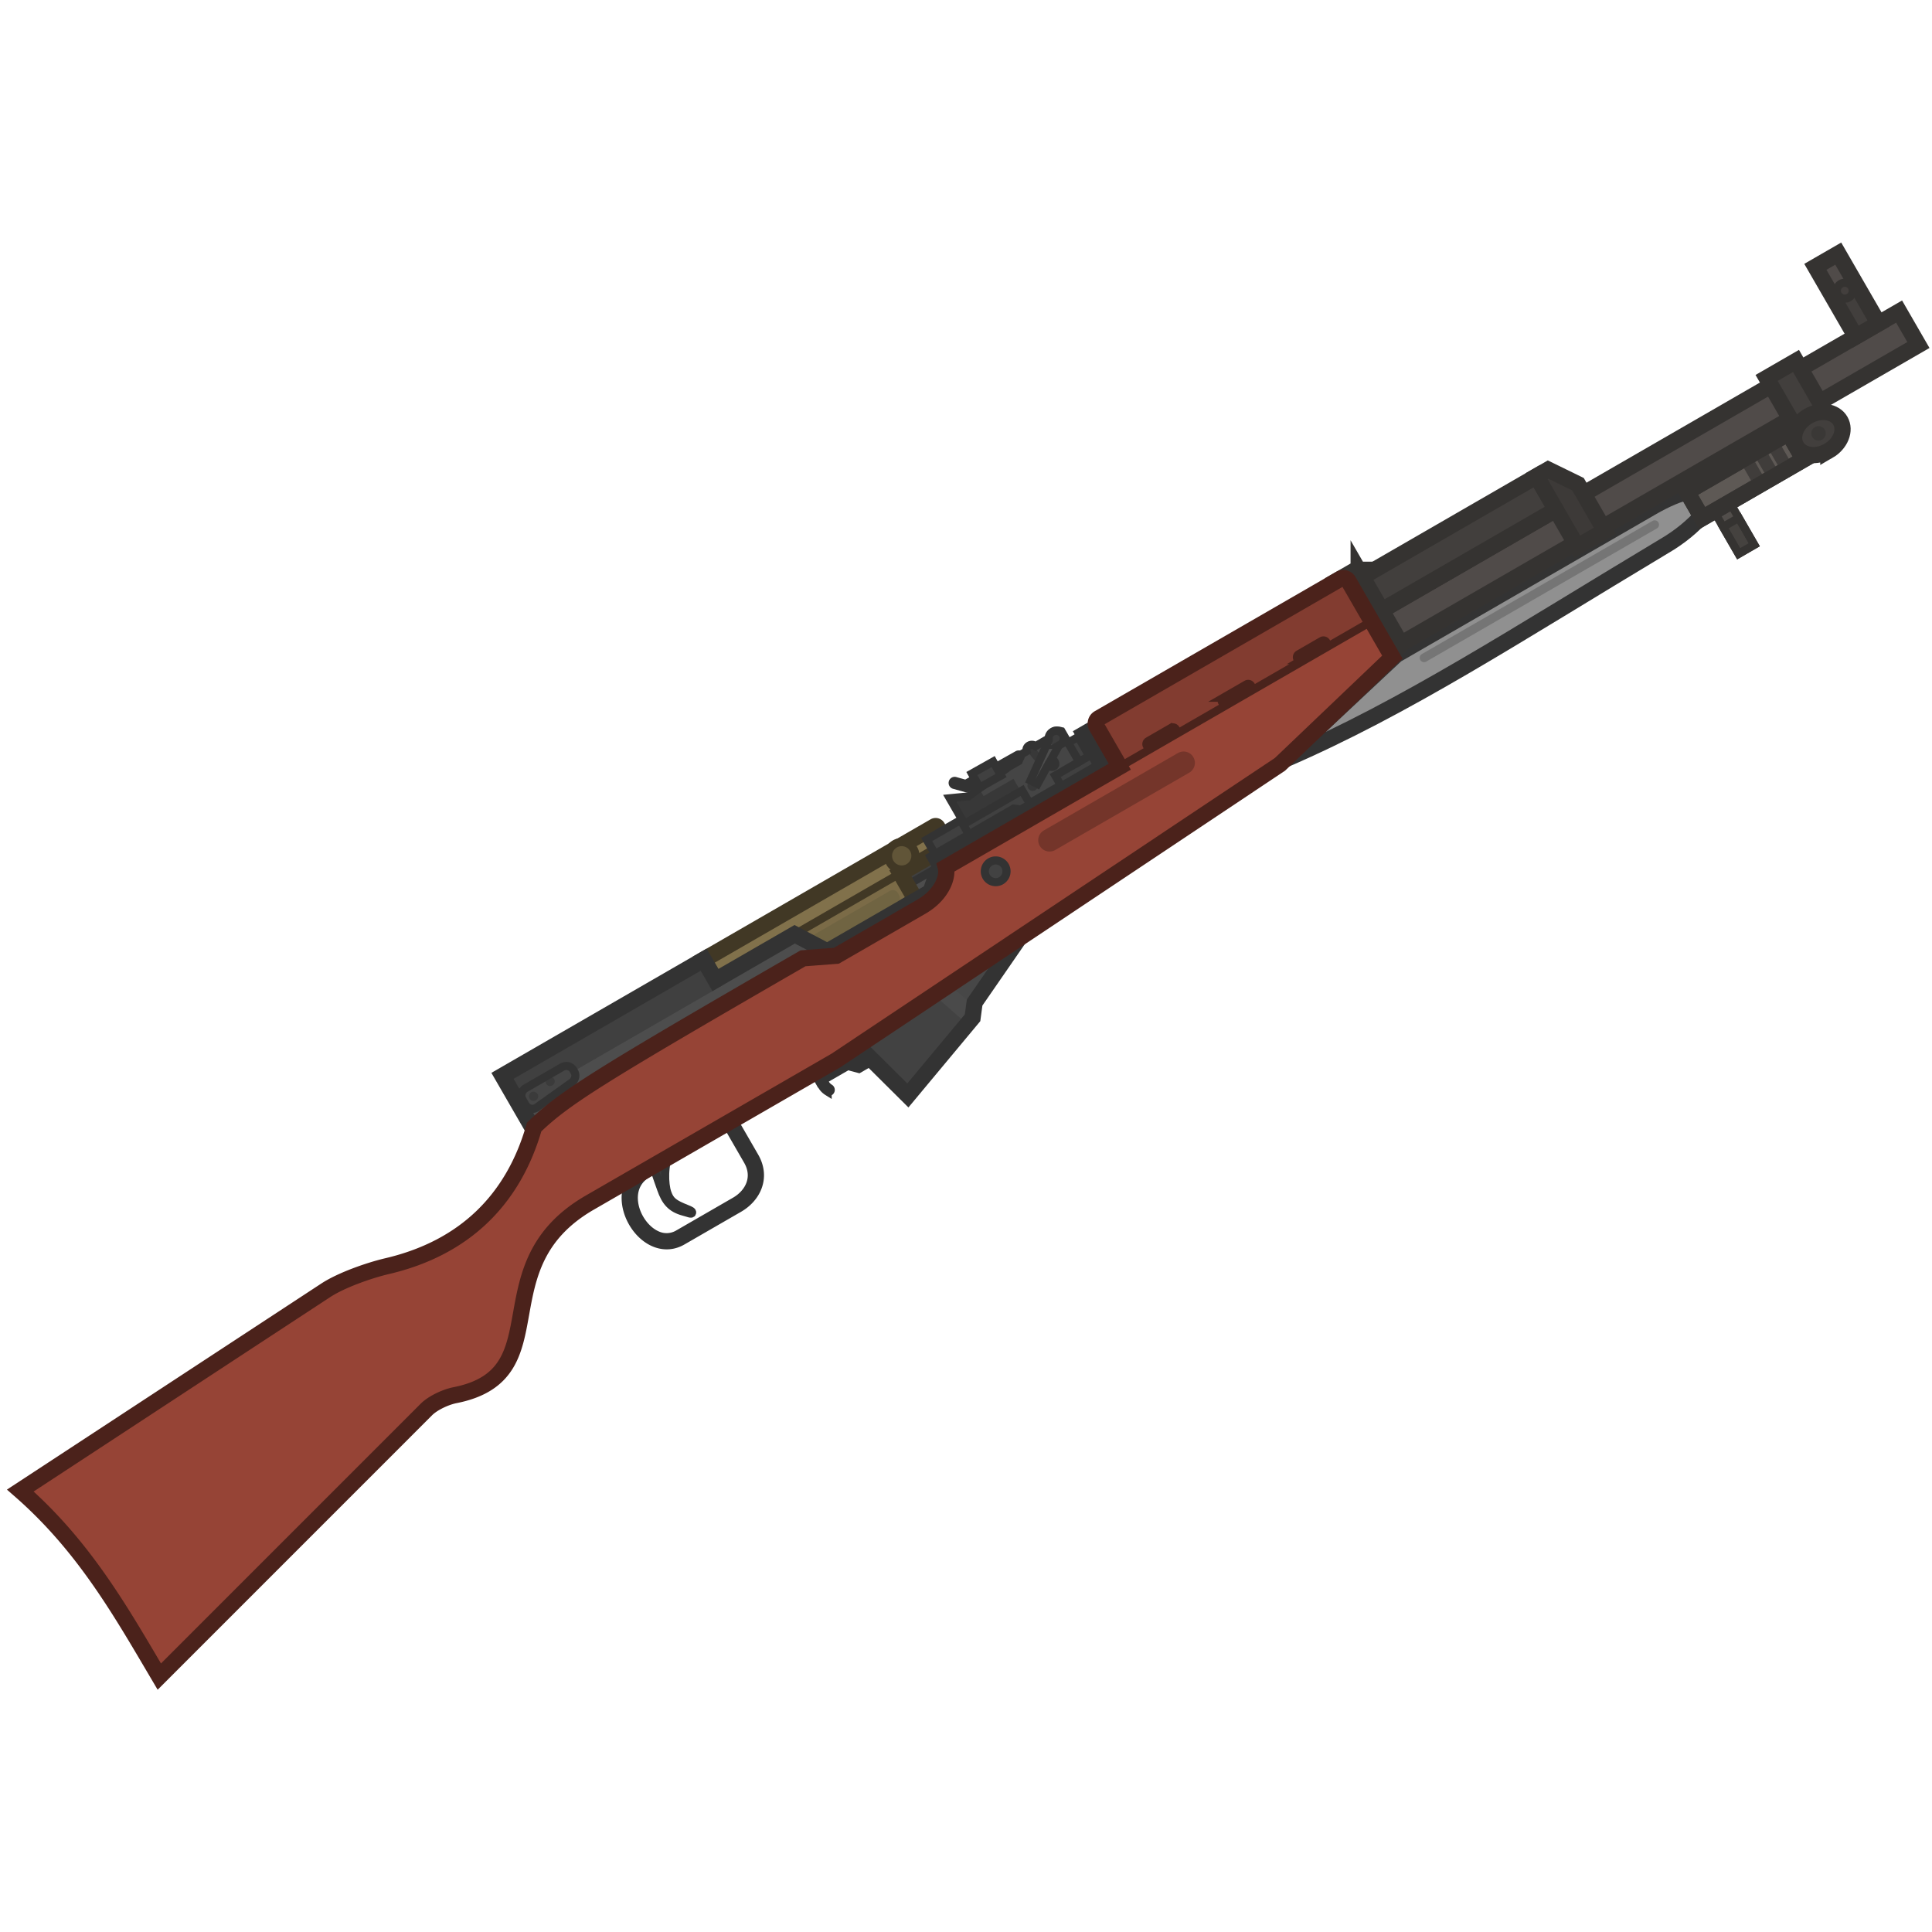 <svg xmlns="http://www.w3.org/2000/svg" width="110" height="110" fill="none" viewBox="0 0 110 110"><g clip-path="url(#a)"><path fill="#524E4B" d="m98.07 27.879-.892.515 1.813 3.14.891-.516z"/><path fill="#45423F" stroke="#353331" stroke-linecap="round" stroke-miterlimit="3.994" stroke-width="0.462" d="m98.998 29.484-.892.515.886 1.535.891-.515z"/><path fill="#404040" d="m61.887 42.814-7.074 4.084.448.778 7.074-4.084z"/><path fill="#404040" stroke="#333" stroke-linecap="round" stroke-miterlimit="3.994" stroke-width="0.462" d="m61.39 41.955-.607.35.627 1.085.606-.35z"/><path fill="#454545" fill-rule="evenodd" d="m54.076 45.45.837 1.45 3.285-1.897.423.733 1.777-1.026-.32-.554 1.36-.786-1.004-1.74c-.42-.117-.583.026-.685.396l-.79.456c-.227-.196-.58.004-.51.295l-.31.179-.14.377-.556.32-2.31 1.693z" clip-rule="evenodd"/><path fill="#383838" d="M58.916 42.524a.231.231 0 0 0-.4.23c.154.267.309.478.525.638s.474.254.808.324a.231.231 0 0 0 .094-.453c-.3-.062-.486-.138-.627-.243s-.26-.253-.4-.496"/><path fill="#404040" d="m53.981 48.15-2.717 1.57.888 1.538 2.717-1.57z"/><path fill="#4D4D4D" stroke="#333" stroke-linecap="round" stroke-miterlimit="3.994" stroke-width="0.462" d="m53.865 49.119-2.432 1.404a.35.35 0 0 0-.128.476l.62 1.074c.096.167.31.224.476.127l2.433-1.404a.35.35 0 0 0 .128-.476l-.62-1.074a.35.35 0 0 0-.477-.128Z"/><path fill="#7B6B47" fill-rule="evenodd" d="m40.732 55.8 10.532-6.08.888 1.538-10.532 6.08z" clip-rule="evenodd"/><path fill="#81714B" fill-rule="evenodd" stroke="#413825" stroke-miterlimit="3.994" stroke-width="0.462" d="m40.063 54.642 13.15-7.592a.115.115 0 0 1 .157.042l.612 1.06-13.25 7.649z" clip-rule="evenodd"/><path stroke="#413825" stroke-miterlimit="3.994" stroke-width="0.924" d="m53.212 47.05-13.15 7.592 1.558 2.697 10.532-6.08-.888-1.539 2.718-1.569-.612-1.06a.115.115 0 0 0-.158-.041Z"/><path fill="#706442" d="m50.65 50.732-4.496 2.596c-.167.096-.235.29-.152.434l.096.168c.084.143.286.182.453.085l4.496-2.595c.167-.097.235-.291.152-.435l-.097-.167c-.083-.144-.286-.182-.452-.086"/><path fill="#4D4D4D" d="m40.062 54.64-11.453 6.613 2.344 4.06L65.544 45.34l-2.49-4.312-1.34.774 1.074 1.861-4.63 2.673-.394-.06-4.474 2.582.235.407-.549 1.515-5.873 3.39-1.857-.977-4.514 2.606z"/><path fill="#404040" stroke="#333" stroke-linecap="round" stroke-miterlimit="3.994" stroke-width="0.462" d="m54.69 46.69-1.928 1.113.968 1.677 1.929-1.113z"/><path fill="#404040" d="m40.223 54.522-11.52 6.65.913 1.581 11.52-6.65z"/><path stroke="#333" stroke-linecap="round" stroke-miterlimit="3.994" stroke-width="0.924" d="m40.062 54.64-11.453 6.613 2.344 4.06L65.544 45.34l-2.49-4.312-1.34.774 1.074 1.861-4.63 2.673-.394-.06-4.474 2.582.235.407-.549 1.515-5.873 3.39-1.857-.977-4.514 2.606z"/><path fill="#424242" fill-rule="evenodd" d="m48.356 59.06 3.333 3.31 3.685-4.423.116-.865 2.615-3.787-2.237.19z" clip-rule="evenodd"/><path fill="#4A4A4A" d="m55.072 58.31.303-.363.117-.864 2.614-3.787-2.236.19-3.413 2.533z"/><path fill="#474747" d="m55.462 57.3.03-.217 2.614-3.787-2.237.19-2.578 1.913z"/><path stroke="#333" stroke-linecap="round" stroke-miterlimit="3.994" stroke-width="0.924" d="m48.356 59.06 3.333 3.31 3.685-4.423.116-.865 2.615-3.787-2.237.19z" clip-rule="evenodd"/><path fill="#404040" stroke="#333" stroke-linecap="round" stroke-miterlimit="3.994" stroke-width="0.462" d="M46.862 61.282a.115.115 0 1 0-.228.04c.066.37.181.64.488.831a.115.115 0 0 0 .122-.196c-.228-.142-.322-.335-.382-.675Z"/><path fill="#3B3B3B" stroke="#333" stroke-linecap="round" stroke-miterlimit="3.994" stroke-width="0.924" d="m49.082 59.954.233.403-.445.257-.635-.17-1.487.858-.744-1.29.197-.113 2.137-1.234z"/><path fill="#3B3B3B" fill-rule="evenodd" stroke="#333" stroke-miterlimit="3.994" stroke-width="0.462" d="M37.525 65.513c-.231.11-.443.123-.413.377.07.6.284 1.104.528 1.808.244.703.56 1.099 1.283 1.292.248.059.457.175.484.06.019-.08-.078-.132-.3-.22-.74-.294-.949-.45-1.113-.924-.164-.473-.218-1.608.167-2.34.083-.157-.406-.161-.636-.053Z" clip-rule="evenodd"/><path fill="#404040" stroke="#333" stroke-linecap="round" stroke-miterlimit="3.994" stroke-width="0.462" d="M41.741 63.73a.231.231 0 0 0-.4.231l1.228 2.126c.273.474.291.927.15 1.319-.143.397-.456.748-.872.987l-3.222 1.86a1.3 1.3 0 0 1-1.245.054c-.396-.183-.752-.542-.992-.981s-.35-.938-.284-1.39c.066-.444.305-.854.794-1.137a.231.231 0 0 0-.231-.4c-.616.356-.934.891-1.02 1.469-.084.57.058 1.17.336 1.68.277.508.7.946 1.203 1.178.51.236 1.1.257 1.67-.072l3.222-1.86c.493-.285.89-.715 1.076-1.232.188-.523.154-1.118-.185-1.706z"/><path fill="#909090" fill-rule="evenodd" stroke="#333" stroke-linecap="round" stroke-miterlimit="3.994" stroke-width="0.924" d="M96.98 29.269c-.547.652-1.339 1.31-2.246 1.835-8.429 5.054-14.66 9.149-21.63 12.161L79.5 37.28l14.573-8.414c.674-.389 1.571-.817 2.17-.872z" clip-rule="evenodd"/><path stroke="#353331" stroke-linecap="round" stroke-miterlimit="3.994" stroke-width="0.462" d="m98.07 27.879-.892.515 1.813 3.14.891-.516z"/><path fill="#5E5955" stroke="#353331" stroke-linecap="round" stroke-miterlimit="3.994" stroke-width="0.924" d="m101.829 24.665-5.78 3.337.865 1.499 5.78-3.338z"/><path fill="#757575" d="m94.087 29.659-13.13 7.58a.247.247 0 1 0 .247.429l13.13-7.581a.247.247 0 1 0-.247-.428"/><path fill="#504B49" fill-rule="evenodd" stroke="#353331" stroke-linecap="round" stroke-miterlimit="3.994" stroke-width="0.924" d="m74.633 37.077 33.494-19.338 1.099 1.904-33.494 19.338z" clip-rule="evenodd"/><path fill="#423F3D" fill-rule="evenodd" d="m73.967 34.923 13.52-7.806 1.099 1.904-13.52 7.806z" clip-rule="evenodd"/><path fill="#353331" d="m73.967 34.923-.231-.4-.4.23.23.4zm13.52-7.806.4-.23-.231-.401-.4.231zm1.099 1.904.23.4.4-.231-.23-.4zm-13.52 7.806-.4.23.23.4.4-.23zm-.868-1.504 13.52-7.806-.462-.8-13.52 7.806zm12.889-7.975 1.099 1.904.8-.462-1.1-1.904zm1.268 1.273-13.52 7.805.462.8 13.52-7.805zm-12.889 7.975-1.1-1.904-.8.462 1.1 1.903z"/><path fill="#757575" stroke="#353331" stroke-linecap="round" stroke-miterlimit="3.994" stroke-width="0.924" d="m77.2 32.442-1.134.654 2.508 4.344 1.133-.654a.116.116 0 0 0 .043-.158l-2.393-4.144a.115.115 0 0 0-.158-.042Z"/><path fill="#504B49" d="m104.662 14.44-1.303.752 2.295 3.975 1.303-.752z"/><path fill="#454545" fill-rule="evenodd" d="m29.918 61.963 2.091-1.208a.465.465 0 0 1 .637.171l.052.09c.13.224.04.487-.17.637l-1.977 1.408c-.21.15-.508.053-.637-.17l-.167-.29a.465.465 0 0 1 .17-.638" clip-rule="evenodd"/><path fill="#424242" stroke="#333" stroke-linecap="round" stroke-miterlimit="3.994" stroke-width="0.462" d="M31.021 67.942a.617.617 0 1 0-.617-1.07.617.617 0 0 0 .617 1.07Z"/><path fill="#964436" d="m79.274 37.414-6.4 6.106-25.28 16.861-14.01 8.089c-3.104 1.792-3.537 4.208-3.917 6.334-.388 2.166-.723 4.032-3.769 4.633-.517.102-1.246.439-1.619.811L9.07 95.458l-.354-.603c-2.055-3.487-4.11-6.975-7.559-9.99l17.387-11.398c.888-.582 2.468-1.137 3.5-1.38 4.425-1.037 7.194-3.811 8.368-7.92 1.735-1.668 3.61-2.852 15.308-9.605l1.898-.145 4.845-2.797c1.166-.673 1.53-1.702 1.385-2.247l9.907-5.72 14.342-8.28z"/><path fill="#823C30" fill-rule="evenodd" stroke="#4A231C" stroke-linecap="round" stroke-miterlimit="3.994" stroke-width="0.462" d="m62.435 41.366 1.32 2.287 14.342-8.28-1.32-2.287a.346.346 0 0 0-.473-.127l-13.742 7.934a.346.346 0 0 0-.127.473Zm4.25.071-1.32.763a.19.19 0 1 0 .19.33l1.321-.762a.19.19 0 1 0-.19-.33Zm2.965-1.711 1.321-.763a.19.19 0 1 1 .19.33l-1.32.763a.19.19 0 0 1-.19-.33Zm4.286-2.474 1.32-.763a.19.19 0 0 1 .192.33l-1.322.763a.19.19 0 1 1-.19-.33Z" clip-rule="evenodd"/><path fill="#74352A" d="m67.073 42.871-7.66 4.422a.645.645 0 0 0 .645 1.116l7.66-4.421a.645.645 0 0 0-.645-1.117"/><path fill="#424242" stroke="#333" stroke-linecap="round" stroke-miterlimit="3.994" stroke-width="0.462" d="M56.986 50.151a.618.618 0 1 0-.618-1.07.618.618 0 0 0 .618 1.07Z"/><path fill="#423F3D" stroke="#353331" stroke-miterlimit="3.994" stroke-width="0.924" d="m102.257 20.552-1.673.966 1.732 3 1.673-.966z"/><path fill="#423F3D" stroke="#353331" stroke-miterlimit="3.994" stroke-width="0.924" d="M104.099 25.673c.693-.4.999-1.168.683-1.715s-1.133-.666-1.826-.266-.999 1.167-.683 1.714 1.133.667 1.826.267Z"/><path fill="#403D3B" d="m99.065 26.26.865 1.498.626-.361-.865-1.5zm.759-.439.865 1.499.627-.362-.865-1.499zm.76-.437.865 1.498.627-.362-.865-1.498z"/><path stroke="#353331" stroke-linecap="round" stroke-miterlimit="3.994" stroke-width="0.924" d="m101.829 24.665-5.78 3.337.865 1.499 5.78-3.338z"/><path fill="#3A3836" d="M103.732 25.039a.412.412 0 1 0-.412-.713.412.412 0 0 0 .412.713"/><path fill="#615538" stroke="#413825" stroke-miterlimit="3.994" stroke-width="0.462" d="M51.707 49.414a.78.78 0 1 0-.78-1.35.78.78 0 0 0 .78 1.35Z"/><path fill="#3B3B3B" d="M30.509 62.648a.262.262 0 1 0-.262-.454.262.262 0 0 0 .262.454m.945-.852a.262.262 0 1 0-.262-.454.262.262 0 0 0 .262.454"/><path fill="#423F3D" d="m105.894 16.575-1.302.752 1.062 1.84 1.302-.753z"/><path stroke="#353331" stroke-linecap="round" stroke-miterlimit="3.994" stroke-width="0.924" d="m104.662 14.44-1.303.752 2.295 3.975 1.303-.752z"/><path fill="#433F3D" stroke="#353331" stroke-linecap="round" stroke-miterlimit="3.994" stroke-width="0.462" d="M105.245 16.952a.453.453 0 1 0-.454-.783.453.453 0 0 0 .454.783Z"/><path fill="#383838" d="M58.944 44.99a.296.296 0 1 0-.297-.513.296.296 0 0 0 .297.513"/><path fill="#4D4D4D" fill-rule="evenodd" d="m58.67 44.443 1.166-2.568.73.075-.695 1.251c.393.217.209.626-.224.389l-.577 1.054z" clip-rule="evenodd"/><path fill="#383838" d="M59.975 43.612a.157.157 0 1 0-.157-.273.157.157 0 0 0 .157.273m-4.225 1.281-.62.453-1.056.104.837 1.45 3.202-1.848-.41-.71-1.703.983z"/><path stroke="#333" stroke-linecap="round" stroke-miterlimit="3.994" stroke-width="0.462" d="m54.076 45.45.837 1.45 3.285-1.897.423.733 1.777-1.026-.32-.554 1.36-.786-1.004-1.74c-.42-.117-.583.026-.685.396l-.79.456c-.227-.196-.58.004-.51.295l-.31.179-.14.377-.556.32-2.31 1.693z" clip-rule="evenodd"/><path fill="#3D3D3D" d="M60.35 42.408a.427.427 0 1 0-.427-.74.427.427 0 0 0 .427.74"/><path stroke="#333" stroke-linecap="round" stroke-miterlimit="3.994" stroke-width="0.462" d="M60.35 42.409a.4.4 0 0 1-.054.026l-.426.766c.394.217.21.626-.223.389l-.578 1.054-.4-.201 1.05-2.31a.428.428 0 1 1 .63.276Z"/><path stroke="#333" stroke-linecap="round" stroke-miterlimit="3.994" stroke-width="0.462" d="m29.918 61.963 2.091-1.208a.465.465 0 0 1 .637.171l.052.09c.13.224.04.487-.17.637l-1.977 1.408c-.21.15-.508.053-.637-.17l-.167-.29a.465.465 0 0 1 .17-.638Z" clip-rule="evenodd"/><path stroke="#4B221B" stroke-linecap="round" stroke-miterlimit="3.994" stroke-width="0.924" d="m63.755 43.653-1.32-2.286a.347.347 0 0 1 .127-.474l13.742-7.934a.346.346 0 0 1 .473.127l2.498 4.327-6.4 6.106-25.28 16.862-14.01 8.088c-3.104 1.792-3.536 4.208-3.917 6.335-.388 2.166-.722 4.031-3.768 4.633-.517.102-1.247.438-1.62.81L9.071 95.458l-.355-.602c-2.055-3.488-4.11-6.975-7.559-9.991l17.387-11.398c.888-.582 2.468-1.137 3.501-1.379 4.424-1.037 7.193-3.812 8.367-7.92 1.735-1.669 3.611-2.852 15.308-9.606l1.898-.145 4.845-2.796c1.166-.674 1.531-1.703 1.385-2.247z" clip-rule="evenodd"/><path fill="#3D3A38" fill-rule="evenodd" stroke="#353331" stroke-linecap="round" stroke-miterlimit="3.994" stroke-width="0.924" d="m87.486 27.116.657-.379 1.7.83 1.53 2.648-1.573.909z" clip-rule="evenodd"/><path fill="#3B3B3B" stroke="#333" stroke-linecap="round" stroke-miterlimit="3.994" stroke-width="0.462" d="M54.38 44.463a.116.116 0 0 0-.062.223l.699.195 3.043-1.712a.116.116 0 0 0-.114-.201l-2.959 1.665z"/><path fill="#404040" stroke="#333" stroke-linecap="round" stroke-miterlimit="3.994" stroke-width="0.462" d="m55.334 44.043.447.796 1.214-.683-.448-.795z"/></g><defs><clipPath id="a"><path fill="#fff" d="M0 0h110v110H0z"/></clipPath></defs></svg>